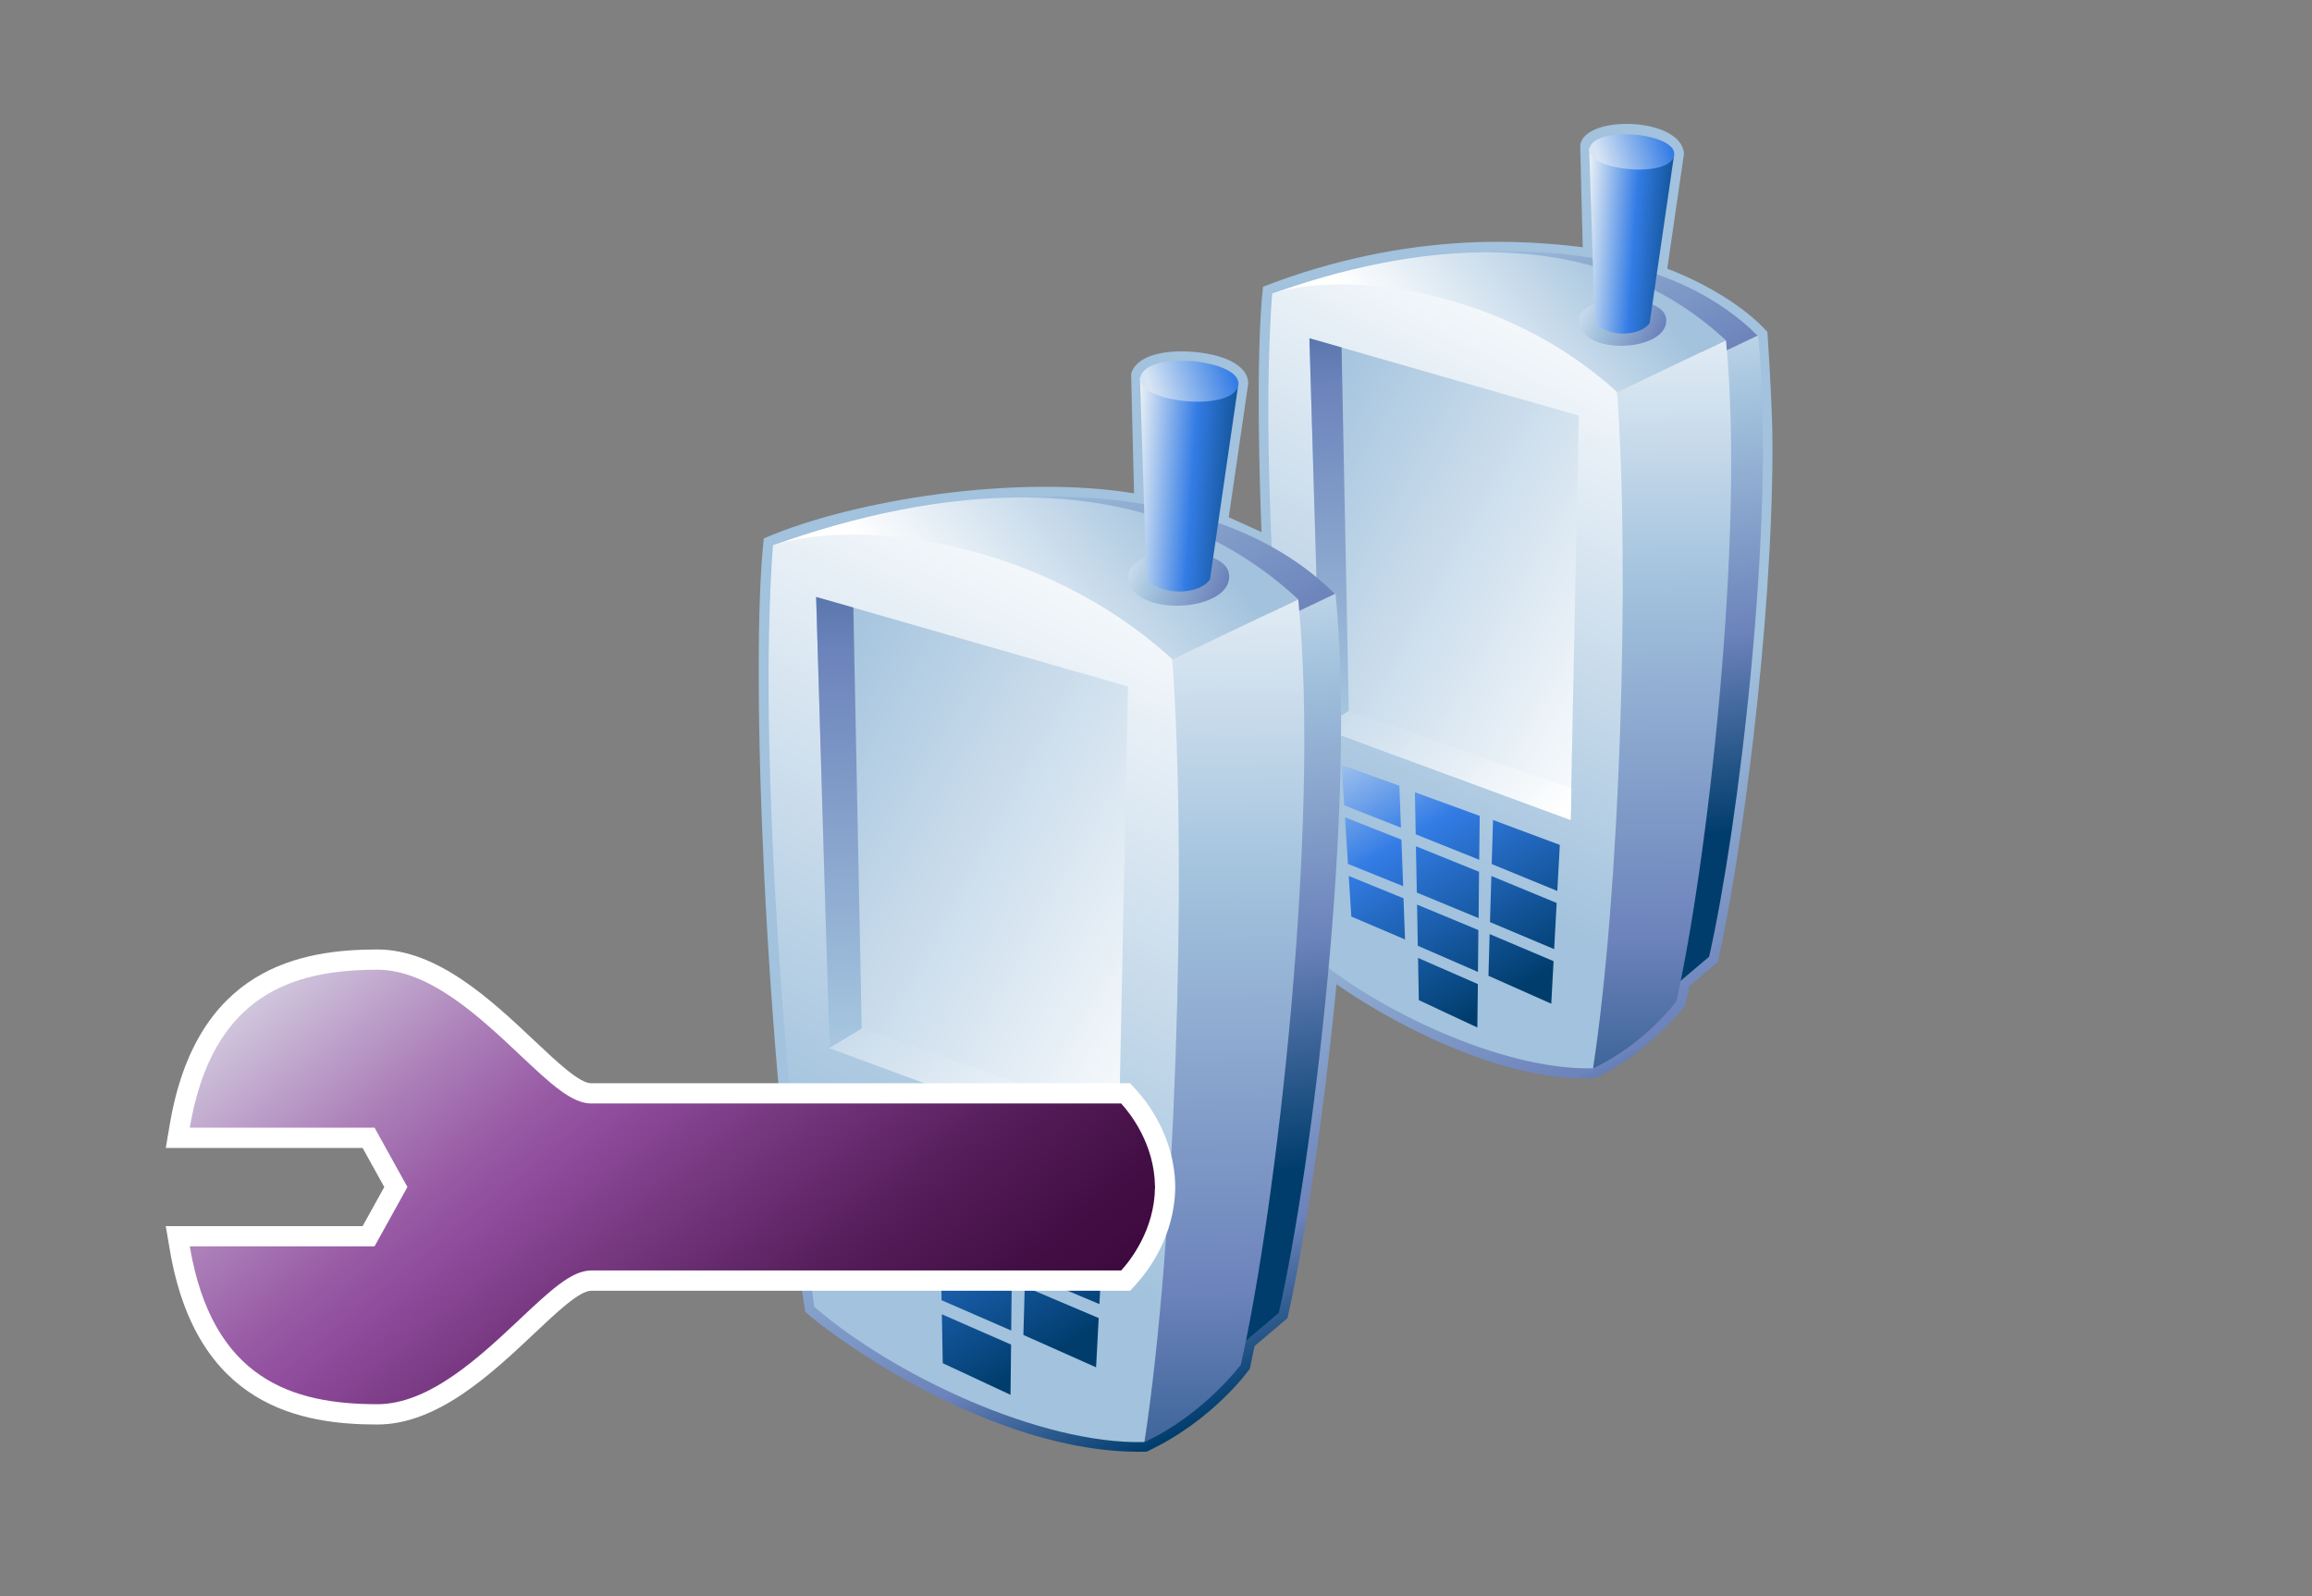 <?xml version="1.0" encoding="UTF-8"?>
<!DOCTYPE svg PUBLIC "-//W3C//DTD SVG 1.1 Tiny//EN" "http://www.w3.org/Graphics/SVG/1.1/DTD/svg11-tiny.dtd">
<svg width="84" height="58" viewBox="-0.993 -0.107 84 58">
<rect x="-0.993" y="-0.107" width="84" height="58" fill="#808080" stroke="none"/>
<linearGradient id="_39" gradientUnits="userSpaceOnUse" x1="46" y1="29.93" x2="54.12" y2="45.94">
<stop stop-color="#A2C2DD" offset="0.1"/>
<stop stop-color="#6C83BB" offset="0.71"/>
<stop stop-color="#003D6D" offset="0.99"/>
</linearGradient>
<path fill="url(#_39)" d="M56.42,5.168c0,0,0.07,3.054,0.091,3.709c-1.953-0.236-6.25-0.643-11.616,1.434 c-0.274,2.518-0.118,7.319-0.054,8.917c-0.47-0.213-0.915-0.415-1.191-0.54c0.067-0.465,0.709-4.861,0.709-4.861 c0-0.24-0.134-0.646-0.893-0.926c-0.963-0.354-3.064-0.432-3.362,0.571c0,0,0.085,3.671,0.106,4.347 c-4.246-0.693-10.152,0.213-13.451,1.637c-0.514,4.483,0.049,18.795,1.502,28.099c0.558,0.552,6.641,5.239,12.407,5.087 c2.437-1.14,3.747-3.013,3.747-3.013s0.138-0.649,0.175-0.828c0.156-0.132,1.193-1.01,1.193-1.01 c0.648-2.862,1.351-7.64,1.781-12.134c2.568,1.792,6.475,3.594,9.402,3.403c1.919-0.872,3.271-2.631,3.271-2.631 s0.114-0.539,0.149-0.709c0.152-0.129,1.031-0.872,1.031-0.872c0.829-3.649,1.989-12.102,1.989-18.762 c0-1.434-0.185-4.129-0.185-4.129c-0.806-0.91-2.252-1.773-3.639-2.301c0.065-0.451,0.608-4.177,0.608-4.177 C60.105,4.14,56.574,4.046,56.42,5.168z"/>
<linearGradient id="_40" gradientUnits="userSpaceOnUse" x1="54.39" y1="5.36" x2="62.85" y2="17.4">
<stop stop-color="#A2C2DD" offset="0.1"/>
<stop stop-color="#6C83BB" offset="0.71"/>
<stop stop-color="#003D6D" offset="0.99"/>
</linearGradient>
<path fill="url(#_40)" d="M53.225,9.045c2.563-0.093,6.882,0.271,9.665,3.069l-1.647,0.762L53.225,9.045z"/>
<linearGradient id="_41" gradientUnits="userSpaceOnUse" x1="59.12" y1="6.52" x2="62.11" y2="30.09">
<stop stop-color="#FFFFFF" offset="0"/>
<stop stop-color="#A2C2DD" offset="0.35"/>
<stop stop-color="#6C83BB" offset="0.7"/>
<stop stop-color="#003D6D" offset="1"/>
</linearGradient>
<path fill="url(#_41)" d="M61.515,12.73l-1.738,23.049l1.326-1.122c1.039-4.576,2.451-15.867,1.781-22.577L61.515,12.73z"/>
<linearGradient id="_42" gradientUnits="userSpaceOnUse" x1="49.42" y1="14.67" x2="57.16" y2="8.44">
<stop stop-color="#FFFFFF" offset="0.15"/>
<stop stop-color="#A2C2DD" offset="1"/>
</linearGradient>
<path fill="url(#_42)" d="M45.227,10.564c4.882-1.747,11.64-2.811,16.487,1.696l-3.953,1.88L45.227,10.564z"/>
<linearGradient id="_43" gradientUnits="userSpaceOnUse" x1="59.2" y1="8.14" x2="59.57" y2="45.1">
<stop stop-color="#FFFFFF" offset="0"/>
<stop stop-color="#A2C2DD" offset="0.35"/>
<stop stop-color="#6C83BB" offset="0.7"/>
<stop stop-color="#003D6D" offset="1"/>
</linearGradient>
<path fill="url(#_43)" d="M57.761,14.14l-0.875,24.572c1.851-0.854,3.025-2.43,3.025-2.43 c1.096-4.827,2.511-16.943,1.803-24.022L57.761,14.14z"/>
<linearGradient id="_44" gradientUnits="userSpaceOnUse" x1="55.47" y1="10.52" x2="60.86" y2="12.86">
<stop stop-color="#FFFFFF" offset="0"/>
<stop stop-color="#A2C2DD" offset="0.35"/>
<stop stop-color="#6C83BB" offset="0.7"/>
<stop stop-color="#003D6D" offset="1"/>
</linearGradient>
<path fill="url(#_44)" d="M59.536,11.443c0.199,1.244-3.184,1.435-3.155,0.069C56.401,10.572,59.388,10.519,59.536,11.443z"/>
<linearGradient id="_45" gradientUnits="userSpaceOnUse" x1="56.58" y1="8.6" x2="60.65" y2="8.88">
<stop stop-color="#E6EEF4" offset="0"/>
<stop stop-color="#337CE5" offset="0.44"/>
<stop stop-color="#003D6D" offset="0.94"/>
</linearGradient>
<path fill="url(#_45)" d="M56.745,5.286c0,0,0.205,6.32,0.203,6.336c0.49,0.541,1.649,0.5,1.994,0.013l0.878-6.042 L56.745,5.286z"/>
<linearGradient id="_46" gradientUnits="userSpaceOnUse" x1="58.47" y1="9.47" x2="48.34" y2="30.21">
<stop stop-color="#FFFFFF" offset="0.05"/>
<stop stop-color="#A2C2DD" offset="1"/>
</linearGradient>
<path fill="url(#_46)" d="M45.227,10.564c2.715-0.887,8.465-0.147,12.534,3.576c0.478,6.68,0.092,18.28-0.875,24.572 c-3.283,0.082-7.918-2.125-10.365-4.248C45.716,28.849,44.719,17.28,45.227,10.564z"/>
<linearGradient id="_47" gradientUnits="userSpaceOnUse" x1="60.52" y1="25.56" x2="44.73" y2="16.82">
<stop stop-color="#FFFFFF" offset="0.05"/>
<stop stop-color="#A2C2DD" offset="1"/>
</linearGradient>
<polygon fill="url(#_47)" points="46.581,12.185 46.999,26.346 56.069,29.687 56.37,14.996 "/>
<linearGradient id="_48" gradientUnits="userSpaceOnUse" x1="47.79" y1="36.89" x2="46.95" y2="3.99">
<stop stop-color="#FFFFFF" offset="0"/>
<stop stop-color="#A2C2DD" offset="0.35"/>
<stop stop-color="#6C83BB" offset="0.7"/>
<stop stop-color="#003D6D" offset="1"/>
</linearGradient>
<polygon fill="url(#_48)" points="48.012,25.733 47.749,12.518 46.581,12.185 46.999,26.346 "/>
<linearGradient id="_49" gradientUnits="userSpaceOnUse" x1="56.76" y1="32.35" x2="43.99" y2="20.31">
<stop stop-color="#FFFFFF" offset="0.15"/>
<stop stop-color="#A2C2DD" offset="1"/>
</linearGradient>
<polygon fill="url(#_49)" points="46.999,26.346 48.012,25.733 56.103,28.533 56.069,29.687 "/>
<linearGradient id="_50" gradientUnits="userSpaceOnUse" x1="57.15" y1="5.78" x2="59.62" y2="4.99">
<stop stop-color="#D6E4F3" offset="0"/>
<stop stop-color="#337CE5" offset="1"/>
</linearGradient>
<path fill="url(#_50)" d="M59.821,5.593c-0.289,0.819-3.369,0.454-3.048-0.363C57.098,4.42,60.098,4.767,59.821,5.593z"/>
<linearGradient id="_51" gradientUnits="userSpaceOnUse" x1="48.98" y1="24.12" x2="55.95" y2="35.71">
<stop stop-color="#E6EEF4" offset="0"/>
<stop stop-color="#337CE5" offset="0.44"/>
<stop stop-color="#003D6D" offset="0.94"/>
</linearGradient>
<polygon fill="url(#_51)" points="53.141,33.399 55.473,34.381 55.564,32.704 53.192,31.724 "/>
<polygon fill="url(#_51)" points="55.587,32.268 55.679,30.594 53.252,29.689 53.204,31.29 "/>
<polygon fill="url(#_51)" points="53.128,33.834 53.086,35.35 55.368,36.365 55.451,34.819 "/>
<polygon fill="url(#_51)" points="49.923,30.403 47.874,29.592 47.982,31.284 49.987,32.094 "/>
<polygon fill="url(#_51)" points="52.749,31.134 52.769,29.54 50.413,28.68 50.443,30.209 "/>
<polygon fill="url(#_51)" points="49.849,28.444 47.75,27.69 47.846,29.156 49.906,29.967 "/>
<polygon fill="url(#_51)" points="50.519,34.259 52.704,35.21 52.72,33.689 50.492,32.763 "/>
<polygon fill="url(#_51)" points="49.999,32.534 48.01,31.723 48.103,33.197 50.055,34.03 "/>
<polygon fill="url(#_51)" points="50.451,30.644 50.483,32.326 52.728,33.254 52.744,31.57 "/>
<polygon fill="url(#_51)" points="50.528,34.701 50.556,36.235 52.682,37.229 52.701,35.651 "/>
<linearGradient id="_61" gradientUnits="userSpaceOnUse" x1="37.7" y1="13.68" x2="47.49" y2="27.63">
<stop stop-color="#A2C2DD" offset="0.1"/>
<stop stop-color="#6C83BB" offset="0.71"/>
<stop stop-color="#003D6D" offset="0.99"/>
</linearGradient>
<path fill="url(#_61)" d="M36.349,17.951c2.968-0.107,7.966,0.313,11.188,3.554l-1.906,0.881L36.349,17.951z"/>
<linearGradient id="_62" gradientUnits="userSpaceOnUse" x1="43.17" y1="15.03" x2="46.64" y2="42.31">
<stop stop-color="#FFFFFF" offset="0"/>
<stop stop-color="#A2C2DD" offset="0.35"/>
<stop stop-color="#6C83BB" offset="0.7"/>
<stop stop-color="#003D6D" offset="1"/>
</linearGradient>
<path fill="url(#_62)" d="M45.946,22.216l-2.013,26.682l1.535-1.299c1.202-5.297,2.838-18.367,2.062-26.136L45.946,22.216z"/>
<linearGradient id="_63" gradientUnits="userSpaceOnUse" x1="31.95" y1="24.46" x2="40.91" y2="17.25">
<stop stop-color="#FFFFFF" offset="0.15"/>
<stop stop-color="#A2C2DD" offset="1"/>
</linearGradient>
<path fill="url(#_63)" d="M27.091,19.709c5.65-2.022,13.473-3.254,19.084,1.963L41.6,23.849L27.091,19.709z"/>
<linearGradient id="_64" gradientUnits="userSpaceOnUse" x1="43.27" y1="16.9" x2="43.7" y2="59.69">
<stop stop-color="#FFFFFF" offset="0"/>
<stop stop-color="#A2C2DD" offset="0.35"/>
<stop stop-color="#6C83BB" offset="0.7"/>
<stop stop-color="#003D6D" offset="1"/>
</linearGradient>
<path fill="url(#_64)" d="M41.6,23.849l-1.013,28.444c2.142-0.987,3.502-2.812,3.502-2.812 c1.268-5.588,2.906-19.614,2.086-27.81L41.6,23.849z"/>
<linearGradient id="_65" gradientUnits="userSpaceOnUse" x1="38.95" y1="19.66" x2="45.18" y2="22.37">
<stop stop-color="#FFFFFF" offset="0"/>
<stop stop-color="#A2C2DD" offset="0.35"/>
<stop stop-color="#6C83BB" offset="0.7"/>
<stop stop-color="#003D6D" offset="1"/>
</linearGradient>
<path fill="url(#_65)" d="M43.655,20.727c0.231,1.44-3.685,1.661-3.652,0.08C40.025,19.719,43.483,19.656,43.655,20.727z"/>
<linearGradient id="_66" gradientUnits="userSpaceOnUse" x1="40.23" y1="17.43" x2="44.95" y2="17.75">
<stop stop-color="#E6EEF4" offset="0"/>
<stop stop-color="#337CE5" offset="0.44"/>
<stop stop-color="#003D6D" offset="0.94"/>
</linearGradient>
<path fill="url(#_66)" d="M40.424,13.599c0,0,0.237,7.317,0.235,7.335c0.567,0.626,1.909,0.579,2.309,0.015l1.016-6.996 L40.424,13.599z"/>
<linearGradient id="_67" gradientUnits="userSpaceOnUse" x1="42.41" y1="18.44" x2="30.69" y2="42.45">
<stop stop-color="#FFFFFF" offset="0.05"/>
<stop stop-color="#A2C2DD" offset="1"/>
</linearGradient>
<path fill="url(#_67)" d="M27.091,19.709c3.143-1.026,9.798-0.171,14.509,4.14c0.553,7.732,0.106,21.161-1.013,28.444 c-3.801,0.095-9.166-2.459-11.998-4.917C27.658,40.876,26.503,27.483,27.091,19.709z"/>
<linearGradient id="_68" gradientUnits="userSpaceOnUse" x1="44.8" y1="37.07" x2="26.52" y2="26.96">
<stop stop-color="#FFFFFF" offset="0.05"/>
<stop stop-color="#A2C2DD" offset="1"/>
</linearGradient>
<polygon fill="url(#_68)" points="28.659,21.585 29.143,37.978 39.641,41.846 39.991,24.839 "/>
<linearGradient id="_69" gradientUnits="userSpaceOnUse" x1="30.06" y1="50.18" x2="29.09" y2="12.1">
<stop stop-color="#FFFFFF" offset="0"/>
<stop stop-color="#A2C2DD" offset="0.35"/>
<stop stop-color="#6C83BB" offset="0.7"/>
<stop stop-color="#003D6D" offset="1"/>
</linearGradient>
<polygon fill="url(#_69)" points="30.315,37.269 30.011,21.97 28.659,21.585 29.143,37.978 "/>
<linearGradient id="_70" gradientUnits="userSpaceOnUse" x1="40.44" y1="44.93" x2="25.66" y2="30.99">
<stop stop-color="#FFFFFF" offset="0.15"/>
<stop stop-color="#A2C2DD" offset="1"/>
</linearGradient>
<polygon fill="url(#_70)" points="29.143,37.978 30.315,37.269 39.681,40.511 39.641,41.846 "/>
<linearGradient id="_71" gradientUnits="userSpaceOnUse" x1="40.89" y1="14.18" x2="43.75" y2="13.25">
<stop stop-color="#D6E4F3" offset="0"/>
<stop stop-color="#337CE5" offset="1"/>
</linearGradient>
<path fill="url(#_71)" d="M43.984,13.953c-0.335,0.95-3.899,0.526-3.527-0.42C40.832,12.596,44.305,12.997,43.984,13.953z"/>
<linearGradient id="_72" gradientUnits="userSpaceOnUse" x1="31.44" y1="35.41" x2="39.51" y2="48.82">
<stop stop-color="#E6EEF4" offset="0"/>
<stop stop-color="#337CE5" offset="0.44"/>
<stop stop-color="#003D6D" offset="0.94"/>
</linearGradient>
<polygon fill="url(#_72)" points="36.252,46.145 38.951,47.28 39.057,45.339 36.311,44.204 "/>
<polygon fill="url(#_72)" points="36.238,46.647 36.189,48.401 38.83,49.577 38.925,47.787 "/>
<polygon fill="url(#_72)" points="33.217,47.139 35.746,48.24 35.765,46.48 33.186,45.407 "/>
<polygon fill="url(#_72)" points="33.227,47.65 33.259,49.427 35.721,50.576 35.742,48.751 "/>
<path fill="#FFFFFF" d="M12.715,34.394c-2.773,0-6.576,0.658-7.539,6.353l-0.146,0.859c0,0,6.395,0,7.152,0 c0.229,0.41,0.57,1.027,0.787,1.42c-0.217,0.393-0.559,1.008-0.787,1.42c-0.759,0-7.152,0-7.152,0l0.146,0.859 c0.963,5.691,4.766,6.35,7.539,6.35c2.188,0,4.139-1.834,5.705-3.309c0.847-0.801,1.646-1.551,2.067-1.551h19.58l0.219-0.24 c0.421-0.461,1.396-1.727,1.419-3.498v-0.064c-0.021-1.771-0.998-3.037-1.419-3.498l-0.219-0.24h-19.58 c-0.422,0-1.222-0.752-2.065-1.548C16.853,36.228,14.902,34.394,12.715,34.394z"/>
<linearGradient id="_76" gradientUnits="userSpaceOnUse" x1="11.38" y1="29.76" x2="32.49" y2="55.16">
<stop stop-color="#E6EDF3" offset="0"/>
<stop stop-color="#CABAD7" offset="0.12"/>
<stop stop-color="#AB7EB8" offset="0.27"/>
<stop stop-color="#9759A4" offset="0.38"/>
<stop stop-color="#8F4B9C" offset="0.44"/>
<stop stop-color="#73357C" offset="0.57"/>
<stop stop-color="#551D5A" offset="0.72"/>
<stop stop-color="#430E45" offset="0.85"/>
<stop stop-color="#3C093D" offset="0.94"/>
</linearGradient>
<path fill="url(#_76)" d="M40.972,43.025c0-0.008,0.002-0.016,0.002-0.023H40.97c-0.019-1.543-0.903-2.656-1.229-3.012 c-0.412,0-19.254,0-19.254,0c-0.717,0-1.492-0.732-2.574-1.749c-1.471-1.387-3.301-3.111-5.198-3.111 c-3.079,0-5.995,0.904-6.813,5.739c1.158,0,6.713,0,6.713,0l1.195,2.156l-1.195,2.156c0,0-5.555,0-6.713,0 c0.816,4.834,3.732,5.736,6.813,5.736c1.896,0,3.729-1.725,5.198-3.109c1.082-1.016,1.857-1.75,2.574-1.75c0,0,18.842,0,19.254,0 c0.326-0.354,1.211-1.469,1.229-3.012h0.004C40.974,43.039,40.972,43.033,40.972,43.025z"/>
</svg>